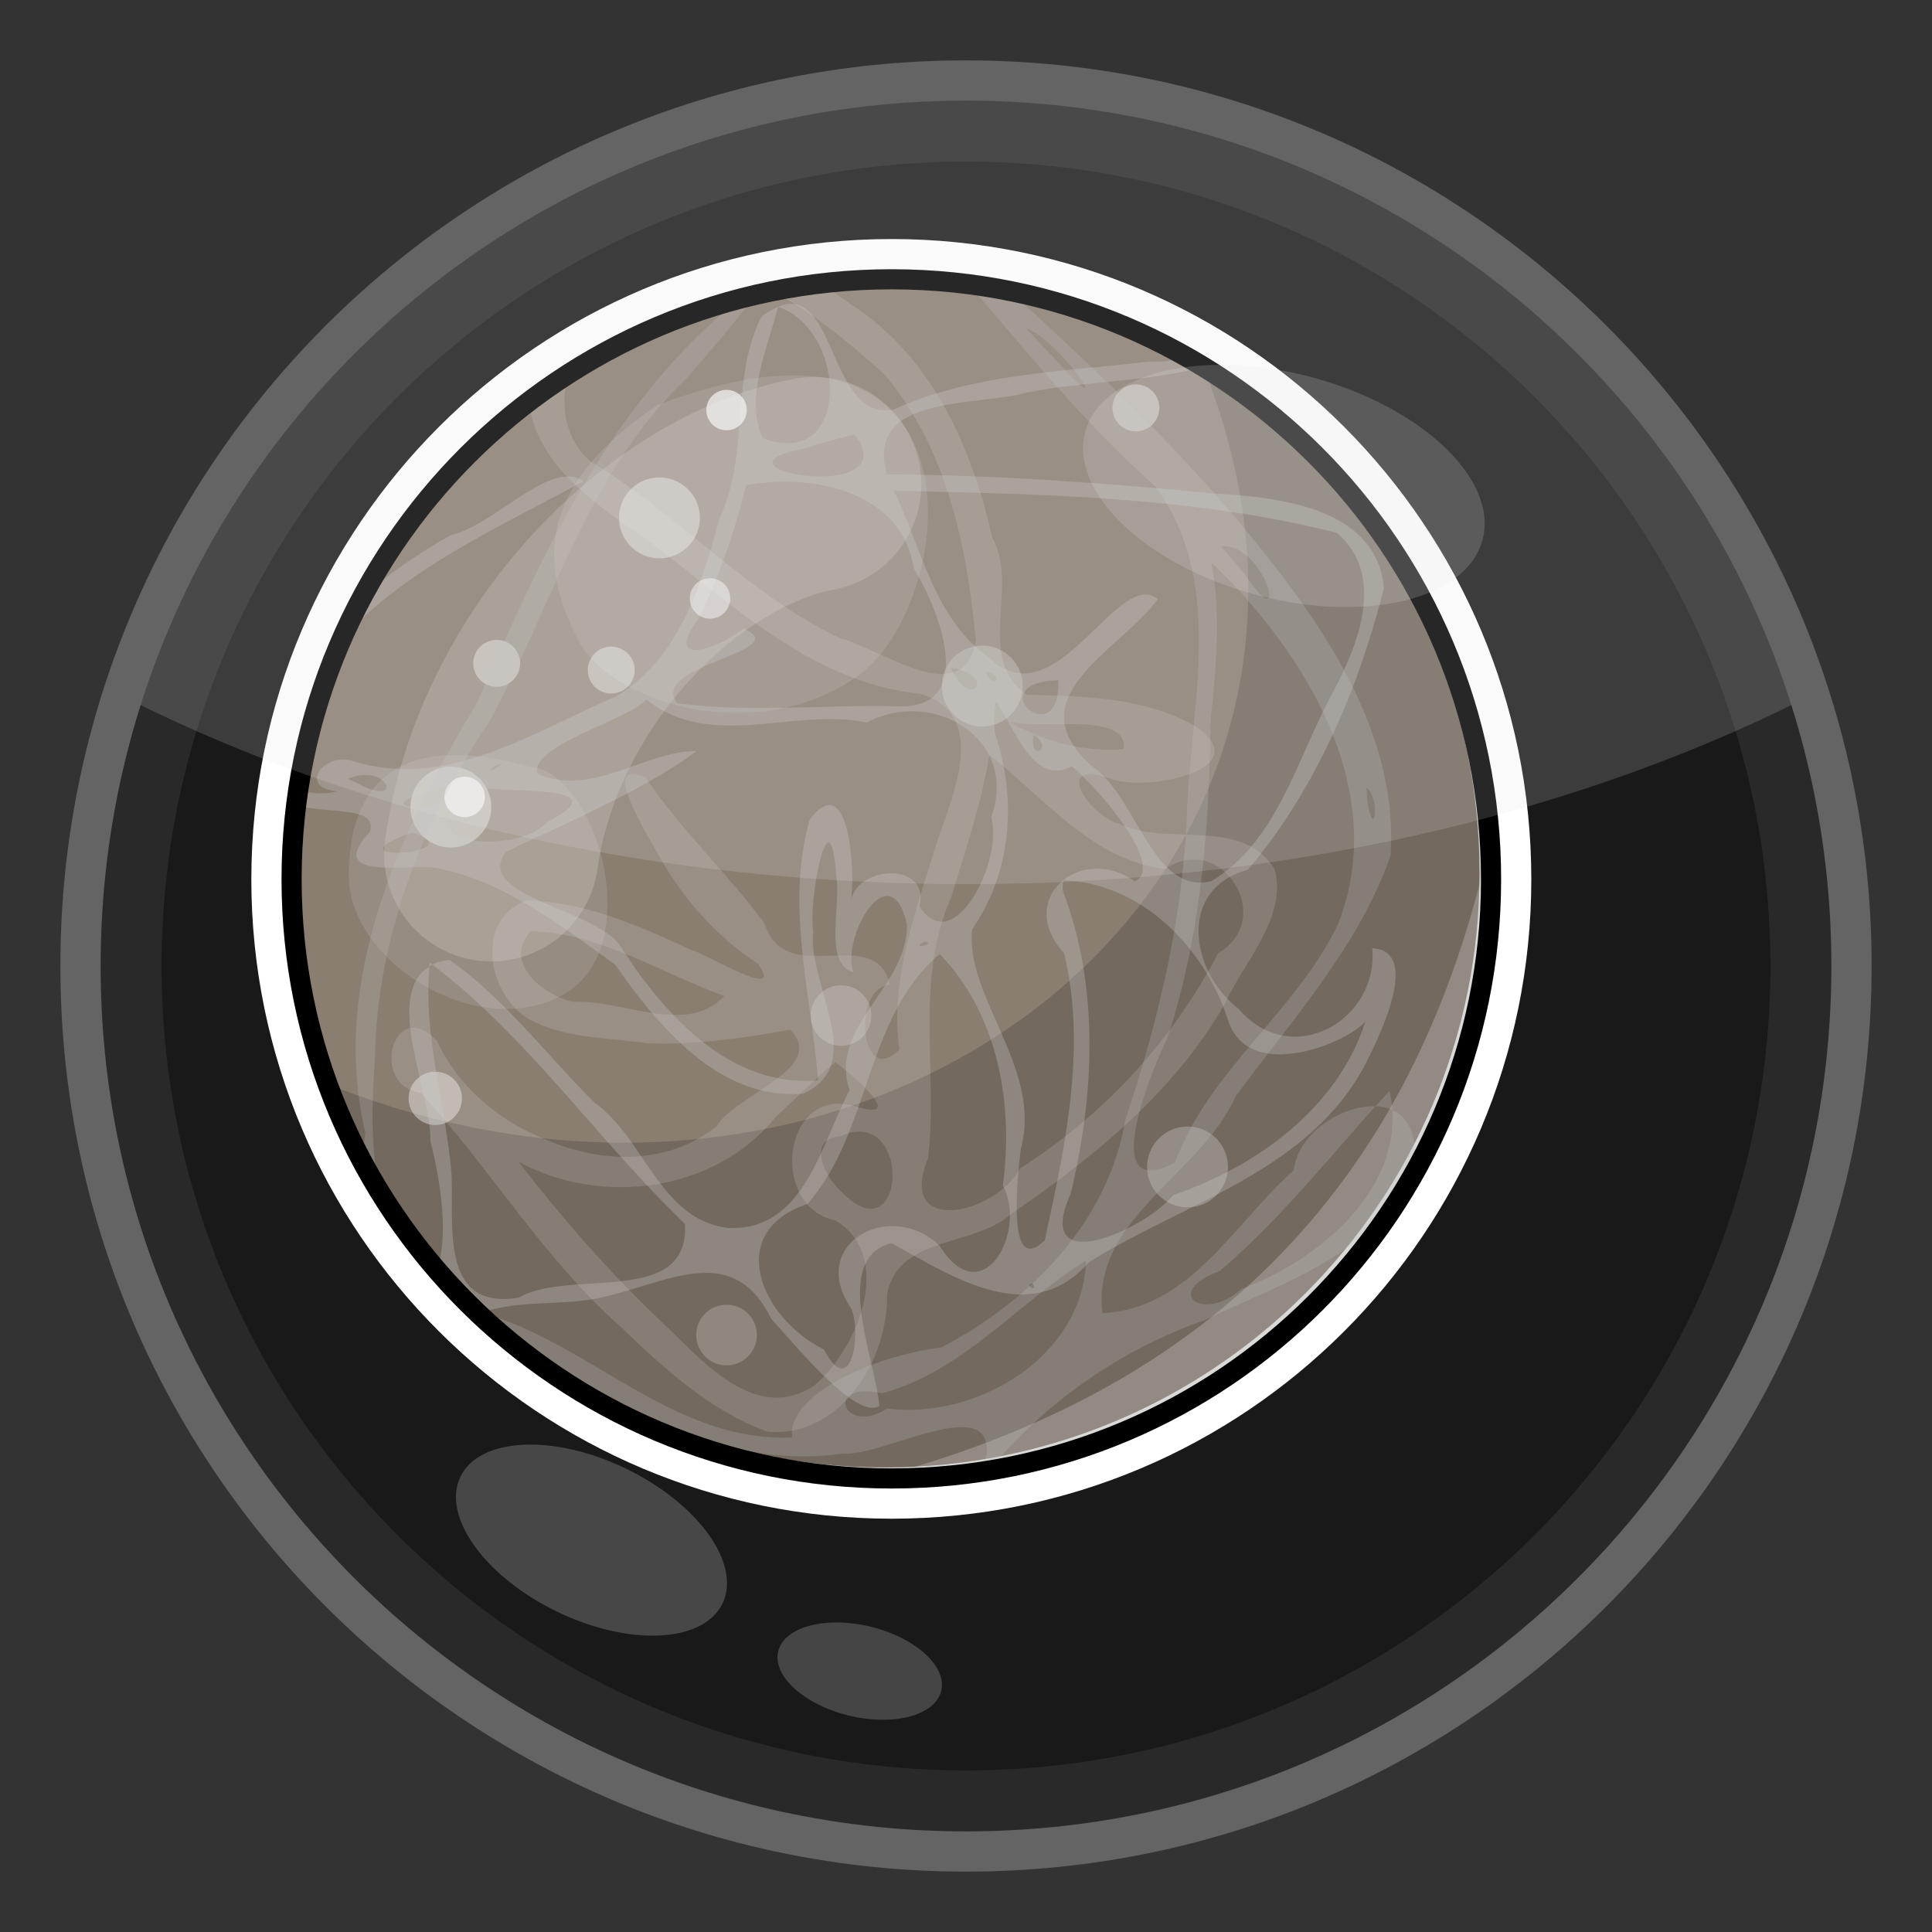 <?xml version="1.0" encoding="UTF-8" standalone="no"?>
<!-- Created with Inkscape (http://www.inkscape.org/) -->
<svg
   xmlns:svg="http://www.w3.org/2000/svg"
   xmlns="http://www.w3.org/2000/svg"
   version="1.0"
   width="100%"
   height="100%"
   viewBox="0 0 48 48"
   id="svg2383">
  <rect x="0" y="0" width="48" height="48" fill="#333333" stroke="none"/>
  <defs
     id="defs2385" />
  <path
     d="M 45.689,24 C 45.689,35.979 35.979,45.689 24,45.689 C 12.021,45.689 2.311,35.979 2.311,24 C 2.311,12.021 12.021,2.311 24,2.311 C 35.979,2.311 45.689,12.021 45.689,24 L 45.689,24 z"
     id="path2393"
     style="fill:#292929;fill-opacity:1;fill-rule:evenodd;stroke:none;stroke-width:2;stroke-linecap:butt;stroke-linejoin:miter;marker:none;marker-start:none;marker-mid:none;marker-end:none;stroke-miterlimit:4;stroke-dasharray:none;stroke-dashoffset:0;stroke-opacity:1;visibility:visible;display:inline;overflow:visible;enable-background:accumulate" />
  <path
     d="M 43.985,24 C 43.985,35.037 35.037,43.985 24,43.985 C 12.963,43.985 4.015,35.037 4.015,24 C 4.015,12.963 12.963,4.015 24,4.015 C 35.037,4.015 43.985,12.963 43.985,24 L 43.985,24 z"
     id="path3464"
     style="fill:#191919;fill-opacity:1;fill-rule:evenodd;stroke:none;stroke-width:2;stroke-linecap:butt;stroke-linejoin:miter;marker:none;marker-start:none;marker-mid:none;marker-end:none;stroke-miterlimit:4;stroke-dasharray:none;stroke-dashoffset:0;stroke-opacity:1;visibility:visible;display:inline;overflow:visible;enable-background:accumulate" />
  <g
     transform="matrix(0.761,0,0,0.761,3.348,3.088)"
     id="layer1">
    <path
       d="M 24.71,5.06 C 13.91,5.06 5.12,13.84 5.12,24.65 C 5.12,35.46 13.91,44.21 24.71,44.21 C 35.52,44.21 44.28,35.46 44.28,24.65 C 44.28,13.84 35.52,5.06 24.71,5.06 z"
       id="path3629"
       style="opacity:1;fill:none;fill-opacity:1;fill-rule:evenodd;stroke:#ffffff;stroke-width:2.628;stroke-linecap:butt;stroke-linejoin:miter;marker:none;stroke-miterlimit:4;stroke-dasharray:none;stroke-dashoffset:0;stroke-opacity:1;visibility:visible;display:inline;overflow:visible;enable-background:accumulate" />
    <path
       d="M 43.18,24.54 C 43.18,35.05 34.66,43.57 24.15,43.57 C 13.64,43.57 5.12,35.05 5.12,24.54 C 5.12,14.03 13.64,5.51 24.15,5.51 C 34.66,5.51 43.18,14.03 43.18,24.54 z"
       transform="matrix(1.02,0,0,1.02,-0.14,-0.59)"
       id="p3252"
       style="opacity:1;fill:#8a7e71;fill-opacity:1;fill-rule:evenodd;stroke:none;marker:none;visibility:visible;display:inline;overflow:visible;enable-background:accumulate" />
    <path
       d="M 34.9,7.96 C 41.58,24.72 24.06,38.42 6.31,31.34 C 9.04,38.85 16.26,44.21 24.71,44.21 C 35.52,44.21 44.28,35.46 44.28,24.65 C 44.28,17.59 40.52,11.41 34.9,7.96 z"
       id="p3254"
       style="fill:#23201d;fill-opacity:0.22;fill-rule:evenodd;stroke:none" />
    <path
       d="M 11.64,23.83 C 12.52,17.68 17.57,12.63 22.18,11.75"
       id="p3259"
       style="fill:none;fill-rule:evenodd;stroke:#ffffff;stroke-width:7;stroke-linecap:round;stroke-linejoin:miter;stroke-miterlimit:4;stroke-dasharray:none;stroke-opacity:0.17" />
    <path
       d="M 44.25,23.37 C 43.31,27.64 41.68,31.69 38.96,35.12 C 35.86,39.03 31.35,42.28 24.25,44.18 C 24.4,44.19 24.56,44.21 24.71,44.21 C 35.52,44.21 44.28,35.46 44.28,24.65 C 44.28,24.22 44.27,23.79 44.25,23.37 z"
       id="p3261"
       style="fill:#fefefe;fill-opacity:0.23;fill-rule:evenodd;stroke:none" />
    <path
       d="M 12.89,20.97 C 8.38,19.72 6.99,21.74 6.99,24.54 C 6.99,27.33 11.18,29.98 13.98,28.42 C 16.77,26.87 15.06,21.12 12.89,20.97 z"
       id="p3290"
       style="fill:#fefefe;fill-opacity:0.11;fill-rule:evenodd;stroke:none" />
    <path
       d="M 11.64,22.29 C 11.64,23.019 11.049,23.61 10.32,23.61 C 9.591,23.61 9,23.019 9,22.29 C 9,21.561 9.591,20.97 10.32,20.97 C 11.049,20.97 11.64,21.561 11.64,22.29 z"
       id="p3270"
       style="opacity:1;fill:#fefefe;fill-opacity:0.4;fill-rule:evenodd;stroke:none;marker:none;visibility:visible;display:inline;overflow:visible;enable-background:accumulate" />
    <path
       d="M 11.64,22.29 C 11.64,23.019 11.049,23.61 10.32,23.61 C 9.591,23.61 9,23.019 9,22.29 C 9,21.561 9.591,20.97 10.32,20.97 C 11.049,20.97 11.64,21.561 11.64,22.29 z"
       transform="matrix(0.58,0,0,0.58,9.57,4.89)"
       id="p3272"
       style="opacity:1;fill:#fefefe;fill-opacity:0.4;fill-rule:evenodd;stroke:none;marker:none;visibility:visible;display:inline;overflow:visible;enable-background:accumulate" />
    <path
       d="M 11.64,22.29 C 11.64,23.019 11.049,23.61 10.32,23.61 C 9.591,23.61 9,23.019 9,22.29 C 9,21.561 9.591,20.97 10.32,20.97 C 11.049,20.97 11.64,21.561 11.64,22.29 z"
       transform="matrix(0.58,0,0,0.58,5.83,4.67)"
       id="p3274"
       style="opacity:1;fill:#fefefe;fill-opacity:0.4;fill-rule:evenodd;stroke:none;marker:none;visibility:visible;display:inline;overflow:visible;enable-background:accumulate" />
    <path
       d="M 17.08,9.16 C 12.89,11.96 13.35,14.6 14.44,16.77 C 15.53,18.95 20.34,20.34 23.61,18.01 C 26.87,15.68 28.11,4.97 17.08,9.16 z"
       id="p3288"
       style="fill:#fefefe;fill-opacity:0.11;fill-rule:evenodd;stroke:none" />
    <path
       d="M 11.64,22.29 C 11.64,23.019 11.049,23.61 10.32,23.61 C 9.591,23.61 9,23.019 9,22.29 C 9,21.561 9.591,20.97 10.32,20.97 C 11.049,20.97 11.64,21.561 11.64,22.29 z"
       transform="translate(6.81,-9.44)"
       id="p3276"
       style="opacity:1;fill:#fefefe;fill-opacity:0.4;fill-rule:evenodd;stroke:none;marker:none;visibility:visible;display:inline;overflow:visible;enable-background:accumulate" />
    <path
       d="M 11.64,22.29 C 11.64,23.019 11.049,23.61 10.32,23.61 C 9.591,23.61 9,23.019 9,22.29 C 9,21.561 9.591,20.97 10.32,20.97 C 11.049,20.97 11.64,21.561 11.64,22.29 z"
       transform="translate(17.35,-3.95)"
       id="p3278"
       style="opacity:1;fill:#fefefe;fill-opacity:0.24;fill-rule:evenodd;stroke:none;marker:none;visibility:visible;display:inline;overflow:visible;enable-background:accumulate" />
    <path
       d="M 11.64,22.29 C 11.64,23.019 11.049,23.61 10.32,23.61 C 9.591,23.61 9,23.019 9,22.29 C 9,21.561 9.591,20.97 10.32,20.97 C 11.049,20.97 11.64,21.561 11.64,22.29 z"
       transform="matrix(0.75,0,0,0.75,15.32,12.38)"
       id="p3280"
       style="opacity:1;fill:#fefefe;fill-opacity:0.21;fill-rule:evenodd;stroke:none;marker:none;visibility:visible;display:inline;overflow:visible;enable-background:accumulate" />
    <path
       d="M 11.64,22.29 C 11.64,23.019 11.049,23.61 10.32,23.61 C 9.591,23.61 9,23.019 9,22.29 C 9,21.561 9.591,20.97 10.32,20.97 C 11.049,20.97 11.64,21.561 11.64,22.29 z"
       transform="matrix(0.66,0,0,0.66,3,17.09)"
       id="p3282"
       style="opacity:1;fill:#fefefe;fill-opacity:0.4;fill-rule:evenodd;stroke:none;marker:none;visibility:visible;display:inline;overflow:visible;enable-background:accumulate" />
    <path
       d="M 11.64,22.29 C 11.64,23.019 11.049,23.61 10.32,23.61 C 9.591,23.61 9,23.019 9,22.29 C 9,21.561 9.591,20.97 10.32,20.97 C 11.049,20.97 11.64,21.561 11.64,22.29 z"
       transform="matrix(0.58,0,0,0.58,26.7,-3.67)"
       id="p3284"
       style="opacity:1;fill:#fefefe;fill-opacity:0.4;fill-rule:evenodd;stroke:none;marker:none;visibility:visible;display:inline;overflow:visible;enable-background:accumulate" />
    <path
       d="M 11.64,22.29 C 11.64,23.019 11.049,23.61 10.32,23.61 C 9.591,23.61 9,23.019 9,22.29 C 9,21.561 9.591,20.97 10.32,20.97 C 11.049,20.97 11.64,21.561 11.64,22.29 z"
       transform="translate(24.05,11.75)"
       id="p3292"
       style="opacity:1;fill:#fefefe;fill-opacity:0.24;fill-rule:evenodd;stroke:none;marker:none;visibility:visible;display:inline;overflow:visible;enable-background:accumulate" />
    <path
       d="M 11.64,22.29 C 11.64,23.019 11.049,23.61 10.32,23.61 C 9.591,23.61 9,23.019 9,22.29 C 9,21.561 9.591,20.97 10.32,20.97 C 11.049,20.97 11.64,21.561 11.64,22.29 z"
       transform="matrix(0.75,0,0,0.75,11.58,22.81)"
       id="p3294"
       style="opacity:1;fill:#fefefe;fill-opacity:0.21;fill-rule:evenodd;stroke:none;marker:none;visibility:visible;display:inline;overflow:visible;enable-background:accumulate" />
    <path
       d="M 22.4,5.21 C 21.87,5.28 21.32,5.36 20.81,5.46 C 22.15,6.13 23.37,7.18 24.46,8.15 C 26.51,10.55 27.17,13.78 27.46,16.84 C 27.08,19.2 24.35,17.1 23.03,16.78 C 19.98,15.33 17.73,12.72 14.87,11 C 14.05,10.29 13.87,9.17 14.15,8.18 C 13.72,8.46 13.28,8.75 12.87,9.06 C 13.09,11.12 15.09,12.43 16.68,13.53 C 19.41,15.57 22.05,18.22 25.62,18.59 C 27.93,19.23 26.7,21.93 26.18,23.46 C 25.52,25.64 24.65,27.89 24.96,30.21 C 23.68,31.51 23.39,28.19 24.65,28.09 C 24.19,26.05 21.24,28.28 20.56,26.09 C 19.33,24.43 17.84,23.04 16.68,21.34 C 15.12,20.6 16.74,23.21 17.09,23.84 C 17.88,25.26 18.98,26.52 20.34,27.4 C 21.26,28.68 18.7,27.1 18.18,26.96 C 16.47,26.17 14.7,25.38 12.78,25.34 C 11.09,25.98 11.52,28.35 12.81,29.18 C 13.98,29.85 15.4,29.81 16.71,30 C 18.28,30.06 19.86,29.84 21.4,29.56 C 22.64,30.82 19.59,31.68 19,32.71 C 17.4,33.99 15.23,33.93 13.43,33.15 C 11.91,32.56 10.56,31.43 9.87,29.93 C 8.45,28.4 7.63,31.39 9.34,31.62 C 11.59,34.07 13.31,36.98 15.81,39.21 C 17.24,40.58 18.77,42 20.65,42.68 C 23.02,42.91 24.6,40.34 24.56,38.21 C 24.91,36.27 27.38,36.67 28.59,35.59 C 31.3,33.73 33.93,31.61 35.59,28.71 C 36.21,27.34 37.65,25.88 37.21,24.31 C 36.12,22.59 33.74,23.6 32.15,22.84 C 31.14,22.58 29.91,20.68 31.87,21.37 C 33.02,21.81 36.72,21.06 34.62,19.65 C 32.95,18.69 30.99,18.68 29.12,18.62 C 27.42,17.44 28.89,15.11 28,13.5 C 27.33,10.54 26.01,7.56 23.37,5.87 C 23.05,5.65 22.73,5.42 22.4,5.21 z M 28.53,19.5 C 29.62,19.77 32.48,19.17 32.28,20.4 C 30.97,20.5 29.66,20.15 28.53,19.5 z M 27.9,20.59 C 29.69,21.98 31.25,24.03 33.65,24.31 C 35.49,23.06 37.28,25.95 35.37,27.06 C 33.88,29.92 31.62,32.36 28.9,34.09 C 28.1,35.6 24.85,36.32 25.9,33.75 C 26.23,30.92 25.45,27.94 26.65,25.25 C 27.12,23.71 27.64,22.18 27.9,20.59 z M 12.93,26.34 C 15.21,26.41 17.16,27.7 19.25,28.46 C 18.01,29.78 15.9,28.56 14.31,28.65 C 13.34,28.44 11.99,27.37 12.93,26.34 z M 22.87,30.62 C 23.44,31.03 25.33,32.66 23.43,32.03 C 21.11,31.47 20.74,35.37 22.87,35.78 C 24.83,36.98 23.61,39.97 22.18,41.18 C 20.14,42.51 18.34,40.12 16.96,38.87 C 15.36,37.32 13.89,35.64 12.53,33.87 C 15.23,35.34 18.96,34.86 20.93,32.4 C 21.58,31.81 22.19,31.18 22.87,30.62 z M 23.46,32.9 C 25.37,32.6 25.06,36.87 23.09,34.87 C 22.56,34.42 21.87,33.12 23.06,33.03 C 23.2,32.96 23.34,32.92 23.46,32.9 z"
       id="p3304"
       style="fill:#f5f5f5;fill-opacity:0.15;fill-rule:evenodd;stroke:none" />
    <path
       d="M 21.28,5.87 C 21.19,5.88 21.09,5.92 21,5.96 C 23.28,6.72 23.4,11.34 20.5,10.25 C 19.9,8.9 20.67,7.3 21,5.96 C 20.83,6.03 20.66,6.13 20.46,6.28 C 19.43,8.31 20.09,10.77 19.09,12.87 C 18.51,15.02 17.75,17.49 15.71,18.68 C 13,19.84 10.16,21.76 7.09,20.78 C 6.16,20.51 5.31,21.66 6.62,21.78 C 6.08,21.9 5.66,21.85 5.37,21.68 C 5.34,21.87 5.3,22.06 5.28,22.25 C 6.42,22.5 7.94,22.28 7.68,23.09 C 6.17,24.73 8.93,24.13 9.87,24.28 C 12.09,24.73 13.89,26.15 15.68,27.43 C 17.09,29.45 19.09,31.87 21.81,31.65 C 23.98,30.69 21.94,28.05 22.15,26.34 C 21.97,25.39 22.7,21.63 22.9,24.53 C 23.08,25.45 22.47,27.41 23.46,27.68 C 23.05,26.52 24.67,23.76 25.21,26.12 C 25.24,28.2 22.63,29.44 23.34,31.53 C 22.4,33.27 21.87,36.17 19.34,36.03 C 17.13,35.73 16.67,33.13 15,31.93 C 13.44,30.38 12.08,28.55 10.28,27.28 C 10.05,27.31 9.87,27.35 9.71,27.43 C 12.87,29.83 15.12,33.17 17.96,35.9 C 18.13,38.63 14.16,37.34 12.53,38.31 C 9.92,38.73 10.43,35.88 10.34,34.25 C 10.15,32.01 9.41,29.74 9.62,27.5 C 8.1,28.43 9.7,31.63 9.65,33.18 C 9.94,34.34 10.28,36.19 9.87,37.37 C 10.31,37.88 10.76,38.38 11.25,38.84 C 12.41,38.34 13.99,38.61 15.34,38.28 C 17.49,37.77 19.55,36.49 20.78,39 C 21.67,39.98 23.59,42.32 24.31,41.84 C 24.17,40.28 22.74,37.01 24.71,36.53 C 26.69,37.62 29.25,39.33 31.15,37.15 C 34.28,35.19 38.34,34.19 40.18,30.68 C 40.65,29.76 42.01,26.97 40.4,26.9 C 40.62,29.25 37.76,30.9 36.03,28.87 C 34.46,27.67 34.03,24.96 36.34,24.34 C 38.55,21.72 39.95,18.44 40.78,15.15 C 40.57,12.52 37.35,12.17 35.28,12.06 C 31.71,11.71 28.14,11.45 24.56,11.43 C 23.79,8.78 27.55,9.23 29.15,8.75 C 30.99,8.39 33.02,8.41 34.87,7.93 C 34.69,7.83 34.52,7.72 34.34,7.62 C 33.95,7.71 33.53,7.77 33.09,7.75 C 30.29,8.08 27.39,8.13 24.78,9.31 C 22.75,9.71 22.91,5.63 21.28,5.87 z M 9.62,27.5 C 9.65,27.47 9.68,27.45 9.71,27.43 C 9.68,27.41 9.65,27.39 9.62,27.37 C 9.62,27.41 9.62,27.45 9.62,27.5 z M 23.5,10.12 C 25.27,12.46 18.29,11.26 21.84,10.59 C 22.38,10.41 22.94,10.27 23.5,10.12 z M 14.21,11.5 C 13.14,11.42 11.52,13.16 10.34,13.4 C 9.34,13.96 8.33,14.64 7.43,15.43 C 7.2,15.87 6.98,16.32 6.78,16.78 C 8.91,14.46 11.92,13.15 14.65,11.65 C 14.52,11.56 14.37,11.51 14.21,11.5 z M 20.81,11.68 C 22.8,11.56 25.11,12.29 25.43,14.5 C 26.23,15.77 27.57,19.12 24.9,19 C 22.51,18.94 20.09,19.22 17.71,18.9 C 16.72,17.65 21.61,17.22 19.87,16.46 C 19.02,17.16 17.15,17.77 18.46,16.06 C 19.1,14.68 19.6,13.25 19.96,11.78 C 20.23,11.73 20.52,11.7 20.81,11.68 z M 24.78,11.96 C 29.62,12.08 34.52,12.14 39.25,13.34 C 40.89,14.76 39.91,17.07 39.06,18.65 C 37.93,20.75 37.3,23.41 35.15,24.71 C 33.24,25.17 32.73,22.01 31.31,21 C 28.64,18.73 32.21,17.16 33.4,15.5 C 32.07,14.44 30.08,19.53 27.87,17.4 C 26.08,16.12 25.69,13.82 24.78,11.96 z M 26.65,17.75 C 28.23,17.98 27.25,19.21 26.65,17.75 z M 27.78,17.87 C 28.43,17.98 28.01,18.52 27.78,17.87 z M 30.15,18.15 C 30.24,20.61 27.5,18.24 30.15,18.15 z M 16.71,18.78 C 18.81,20.47 21.52,19.03 23.9,19.53 C 26.08,18.37 28.88,20.09 27.96,22.62 C 28.37,24.04 26.73,27.27 25.62,25.53 C 25.99,24.06 23.51,24.16 23.37,25.43 C 23.55,24.5 23.34,20.94 22.03,22.71 C 21.24,25.51 22.08,28.4 22.31,31.21 C 19.41,31.47 17.26,29.03 15.84,26.81 C 15.02,25.62 11.03,25.19 12.12,23.75 C 14.17,22.78 16.8,21.64 18.34,20.46 C 16.61,20.47 14.95,21.98 13.15,21.21 C 12.88,20.28 16.05,19.48 16.71,18.78 z M 28.12,18.84 C 28.78,19.82 29.36,21.61 30.59,20.96 C 31.49,21.7 33.66,24.25 32.65,24.71 C 31.8,24.12 30.88,24.22 30.31,24.68 C 32.87,24.77 34.92,26.88 35.68,29.21 C 36.34,31.4 39.72,29.92 40.18,29.28 C 39.28,32.12 36.62,34.03 33.9,34.96 C 33.01,36.08 29.27,37.76 30.56,34.9 C 31.33,31.68 31.5,28.19 30.31,25.06 C 30.28,24.93 30.31,24.81 30.31,24.68 C 29.68,25.19 29.49,26.13 30.34,27.06 C 31.09,30.17 30.37,33.37 29.71,36.43 C 28.42,37.71 28.84,34.21 28.93,33.43 C 29.64,30.83 27.09,28.47 27.34,26.28 C 28.64,24.39 28.8,22.04 28.09,19.9 C 28.04,19.55 28.04,19.19 28.12,18.84 z M 29.34,19.93 C 30.05,20.35 29.19,20.88 29.34,19.93 z M 12,20.87 C 11.36,21.33 11.62,20.95 12,20.87 z M 7.4,21.25 C 8.36,21.14 8.65,22.25 7.31,21.53 L 6.96,21.37 C 7.12,21.3 7.26,21.26 7.4,21.25 z M 10.21,21.56 C 10.69,22.63 7.43,22.38 9.43,21.84 L 9.84,21.71 L 10.21,21.56 z M 11.59,21.68 C 12.5,21.82 15.8,21.59 13.46,22.78 C 12.57,23.87 8.6,23.51 11,22.03 L 11.31,21.84 L 11.59,21.68 z M 9.06,23.12 C 11.2,23.82 6.09,24.18 9.06,23.12 z M 25.81,26.68 C 26.19,26.81 25.24,26.92 25.81,26.68 z M 26.28,27.09 C 28.19,29.06 28.7,32 28.34,34.65 C 29.15,36.15 27.67,38.84 26.28,36.62 C 24.7,35.06 21.92,36.53 23.4,38.68 C 23.73,39.49 23.38,41.68 22.5,40 C 20.43,38.97 19.24,36.16 21.96,35.25 C 24.04,32.9 23.83,29.14 26.28,27.09 z M 29.31,37.84 C 29.54,38.17 28.99,37.89 29.31,37.84 z"
       id="p3330"
       style="fill:#cbcbcb;fill-opacity:0.3;fill-rule:evenodd;stroke:none" />
    <path
       d="M 19.44,15.48 C 19.44,15.845 19.145,16.14 18.78,16.14 C 18.415,16.14 18.12,15.845 18.12,15.48 C 18.12,15.115 18.415,14.82 18.78,14.82 C 19.145,14.82 19.44,15.115 19.44,15.48 z"
       id="p3345"
       style="opacity:1;fill:#fafafa;fill-opacity:0.51;fill-rule:evenodd;stroke:none;marker:none;visibility:visible;display:inline;overflow:visible;enable-background:accumulate" />
    <path
       d="M 19.44,15.48 C 19.44,15.845 19.145,16.14 18.78,16.14 C 18.415,16.14 18.12,15.845 18.12,15.48 C 18.12,15.115 18.415,14.82 18.78,14.82 C 19.145,14.82 19.44,15.115 19.44,15.48 z"
       transform="translate(0.54,-6.15)"
       id="p3347"
       style="opacity:1;fill:#fafafa;fill-opacity:0.69;fill-rule:evenodd;stroke:none;marker:none;visibility:visible;display:inline;overflow:visible;enable-background:accumulate" />
    <path
       d="M 19.44,15.48 C 19.44,15.845 19.145,16.14 18.78,16.14 C 18.415,16.14 18.12,15.845 18.12,15.48 C 18.12,15.115 18.415,14.82 18.78,14.82 C 19.145,14.82 19.44,15.115 19.44,15.48 z"
       transform="translate(-8.01,6.48)"
       id="p3349"
       style="opacity:1;fill:#fafafa;fill-opacity:0.69;fill-rule:evenodd;stroke:none;marker:none;visibility:visible;display:inline;overflow:visible;enable-background:accumulate" />
    <path
       d="M 27.25,5.25 C 29.19,7.5 31.07,9.84 33.31,11.81 C 35.68,15.02 34.41,19.16 34.34,22.81 C 34.17,26.12 33.39,29.37 32.34,32.5 C 31.78,35.85 29.22,38.42 26.34,39.93 C 24.09,40.21 21.28,41.49 21.46,42.87 C 17.53,43.05 14.77,39.68 11.15,38.75 C 11.54,39.12 11.92,39.5 12.34,39.84 C 15.75,41.67 19.06,43.97 23.09,43.4 C 24.42,43.52 28.03,41.35 27.81,43.46 C 27.7,43.65 27.57,43.86 27.43,44.03 C 27.58,44.01 27.72,43.99 27.87,43.96 C 29.74,41.71 32.2,39.99 34.96,39.03 C 37.52,37.78 40.85,36.82 41.78,33.78 C 41.84,32.9 41.53,32.4 41.06,32.18 C 41.22,34.97 38.54,37.13 36.12,38.03 C 34.91,39.13 33.5,38.16 35.43,37.43 C 37.31,35.83 38.86,33.9 40.5,32.06 C 39.39,32.02 37.97,32.95 37.84,34.15 C 35.92,35.84 34.44,38.7 31.59,38.81 C 31.23,35.73 34.81,34.29 35.93,31.75 C 37.77,29.24 39.97,26.84 41,23.87 C 41.25,20.04 38.98,16.6 36.68,13.75 C 34.26,10.73 31.43,8.07 28.59,5.46 C 28.15,5.37 27.7,5.3 27.25,5.25 z M 40.5,32.06 C 40.7,32.06 40.88,32.1 41.06,32.18 C 41.05,31.97 41.01,31.77 40.96,31.56 C 40.81,31.73 40.65,31.89 40.5,32.06 z M 20.25,5.59 C 20.04,5.64 19.83,5.69 19.62,5.75 C 19.43,5.96 19.21,6.18 18.96,6.37 C 15.24,9.72 13.15,14.37 11.18,18.87 C 8.66,23.05 6.35,27.94 7.53,32.93 C 7.48,33.23 7.46,33.54 7.43,33.84 C 7.61,34.18 7.8,34.51 8,34.84 C 7.69,33.43 7.74,31.9 7.84,30.56 C 7.89,26.55 9.4,22.71 11.62,19.43 C 13.66,15.64 14.83,11.28 18.06,8.25 C 18.77,7.41 19.56,6.52 20.25,5.59 z M 29.09,6.65 C 30.21,7.04 32.17,10.01 30.15,7.78 C 29.79,7.4 29.44,7.03 29.09,6.65 z M 35.46,13.78 C 36.91,13.62 37.77,17 36.21,14.65 C 35.96,14.36 35.71,14.07 35.46,13.78 z M 35.15,14.31 C 38.23,17.24 41,21.78 39.28,26.12 C 37.91,28.98 35.06,30.89 33.96,33.9 C 31.42,35.24 33.17,30.92 33.71,29.84 C 34.81,26.5 35.08,22.98 35.12,19.5 C 35.3,17.78 35.47,16.02 35.15,14.31 z M 40.21,21.65 C 40.68,22.02 40.47,23.41 40.25,22.18 L 40.21,21.65 z M 31.06,37.09 C 30.95,40.26 27.48,42.29 24.56,41.93 C 23.12,42.85 22.47,41 24.4,41.43 C 27.04,40.72 28.81,38.49 31.06,37.09 z M 32.4,42.46 C 31.94,42.51 31.52,42.72 31.25,43.09 C 31.77,42.9 32.27,42.69 32.78,42.46 C 32.65,42.46 32.53,42.45 32.4,42.46 z"
       id="p3351"
       style="fill:#c2c2c2;fill-opacity:0.24;fill-rule:evenodd;stroke:none" />
    <path
       d="M 24.71,5.06 C 13.91,5.06 5.12,13.84 5.12,24.65 C 5.12,35.46 13.91,44.21 24.71,44.21 C 35.52,44.21 44.28,35.46 44.28,24.65 C 44.28,13.84 35.52,5.06 24.71,5.06 z"
       id="stroke01"
       style="opacity:1;fill:none;fill-opacity:1;fill-rule:evenodd;stroke:#000000;stroke-width:0.657;stroke-linecap:butt;stroke-linejoin:miter;marker:none;stroke-miterlimit:4;stroke-dasharray:none;stroke-dashoffset:0;stroke-opacity:1;visibility:visible;display:inline;overflow:visible;enable-background:accumulate" />
  </g>
  <g
     id="g2389">
    <path
       d="M 24,2.311 C 14.315,2.311 6.096,8.661 3.313,17.428 C 9.029,20.277 16.21,21.967 24,21.967 C 31.79,21.967 38.971,20.277 44.687,17.428 C 41.904,8.661 33.685,2.311 24,2.311 z"
       id="path3451"
       style="fill:#e6e6e6;fill-opacity:0.173;fill-rule:evenodd;stroke:none;stroke-width:2;stroke-linecap:butt;stroke-linejoin:miter;marker:none;marker-start:none;marker-mid:none;marker-end:none;stroke-miterlimit:4;stroke-dasharray:none;stroke-dashoffset:0;stroke-opacity:1;visibility:visible;display:inline;overflow:visible;enable-background:accumulate" />
    <path
       d="M 36.831,13.42 C 36.425,14.906 33.887,15.508 31.163,14.765 C 28.438,14.021 26.558,12.213 26.963,10.727 C 27.369,9.241 29.907,8.639 32.632,9.383 C 35.356,10.126 37.236,11.934 36.831,13.42 L 36.831,13.42 z"
       id="path3456"
       style="fill:#e6e6e6;fill-opacity:0.182;fill-rule:evenodd;stroke:none;stroke-width:2;stroke-linecap:butt;stroke-linejoin:miter;marker:none;marker-start:none;marker-mid:none;marker-end:none;stroke-miterlimit:4;stroke-dasharray:none;stroke-dashoffset:0;stroke-opacity:1;visibility:visible;display:inline;overflow:visible;enable-background:accumulate" />
    <path
       d="M 17.95,39.84 C 17.475,40.82 15.633,40.91 13.836,40.039 C 12.038,39.169 10.966,37.669 11.44,36.688 C 11.915,35.708 13.757,35.618 15.555,36.489 C 17.352,37.359 18.425,38.859 17.95,39.84 L 17.95,39.84 z"
       id="path3458"
       style="fill:#e6e6e6;fill-opacity:0.227;fill-rule:evenodd;stroke:none;stroke-width:2;stroke-linecap:butt;stroke-linejoin:miter;marker:none;marker-start:none;marker-mid:none;marker-end:none;stroke-miterlimit:4;stroke-dasharray:none;stroke-dashoffset:0;stroke-opacity:1;visibility:visible;display:inline;overflow:visible;enable-background:accumulate" />
    <path
       d="M 23.384,42.01 C 23.236,42.62 22.209,42.894 21.091,42.623 C 19.973,42.351 19.186,41.637 19.334,41.027 C 19.482,40.417 20.509,40.143 21.627,40.414 C 22.745,40.685 23.532,41.4 23.384,42.01 L 23.384,42.01 z"
       id="path3460"
       style="fill:#e6e6e6;fill-opacity:0.214;fill-rule:evenodd;stroke:none;stroke-width:2;stroke-linecap:butt;stroke-linejoin:miter;marker:none;marker-start:none;marker-mid:none;marker-end:none;stroke-miterlimit:4;stroke-dasharray:none;stroke-dashoffset:0;stroke-opacity:1;visibility:visible;display:inline;overflow:visible;enable-background:accumulate" />
    <path
       d="M 46,24 C 46,36.15 36.15,46 24,46 C 11.85,46 2,36.15 2,24 C 2,11.85 11.85,2 24,2 C 36.15,2 46,11.85 46,24 L 46,24 z"
       id="path2400"
       style="opacity:1;fill:none;fill-opacity:1;fill-rule:evenodd;stroke:#646464;stroke-width:1;stroke-linecap:butt;stroke-linejoin:miter;marker:none;marker-start:none;marker-mid:none;marker-end:none;stroke-miterlimit:4;stroke-dasharray:none;stroke-dashoffset:0;stroke-opacity:1;visibility:visible;display:inline;overflow:visible;enable-background:accumulate" />
  </g>
</svg>
